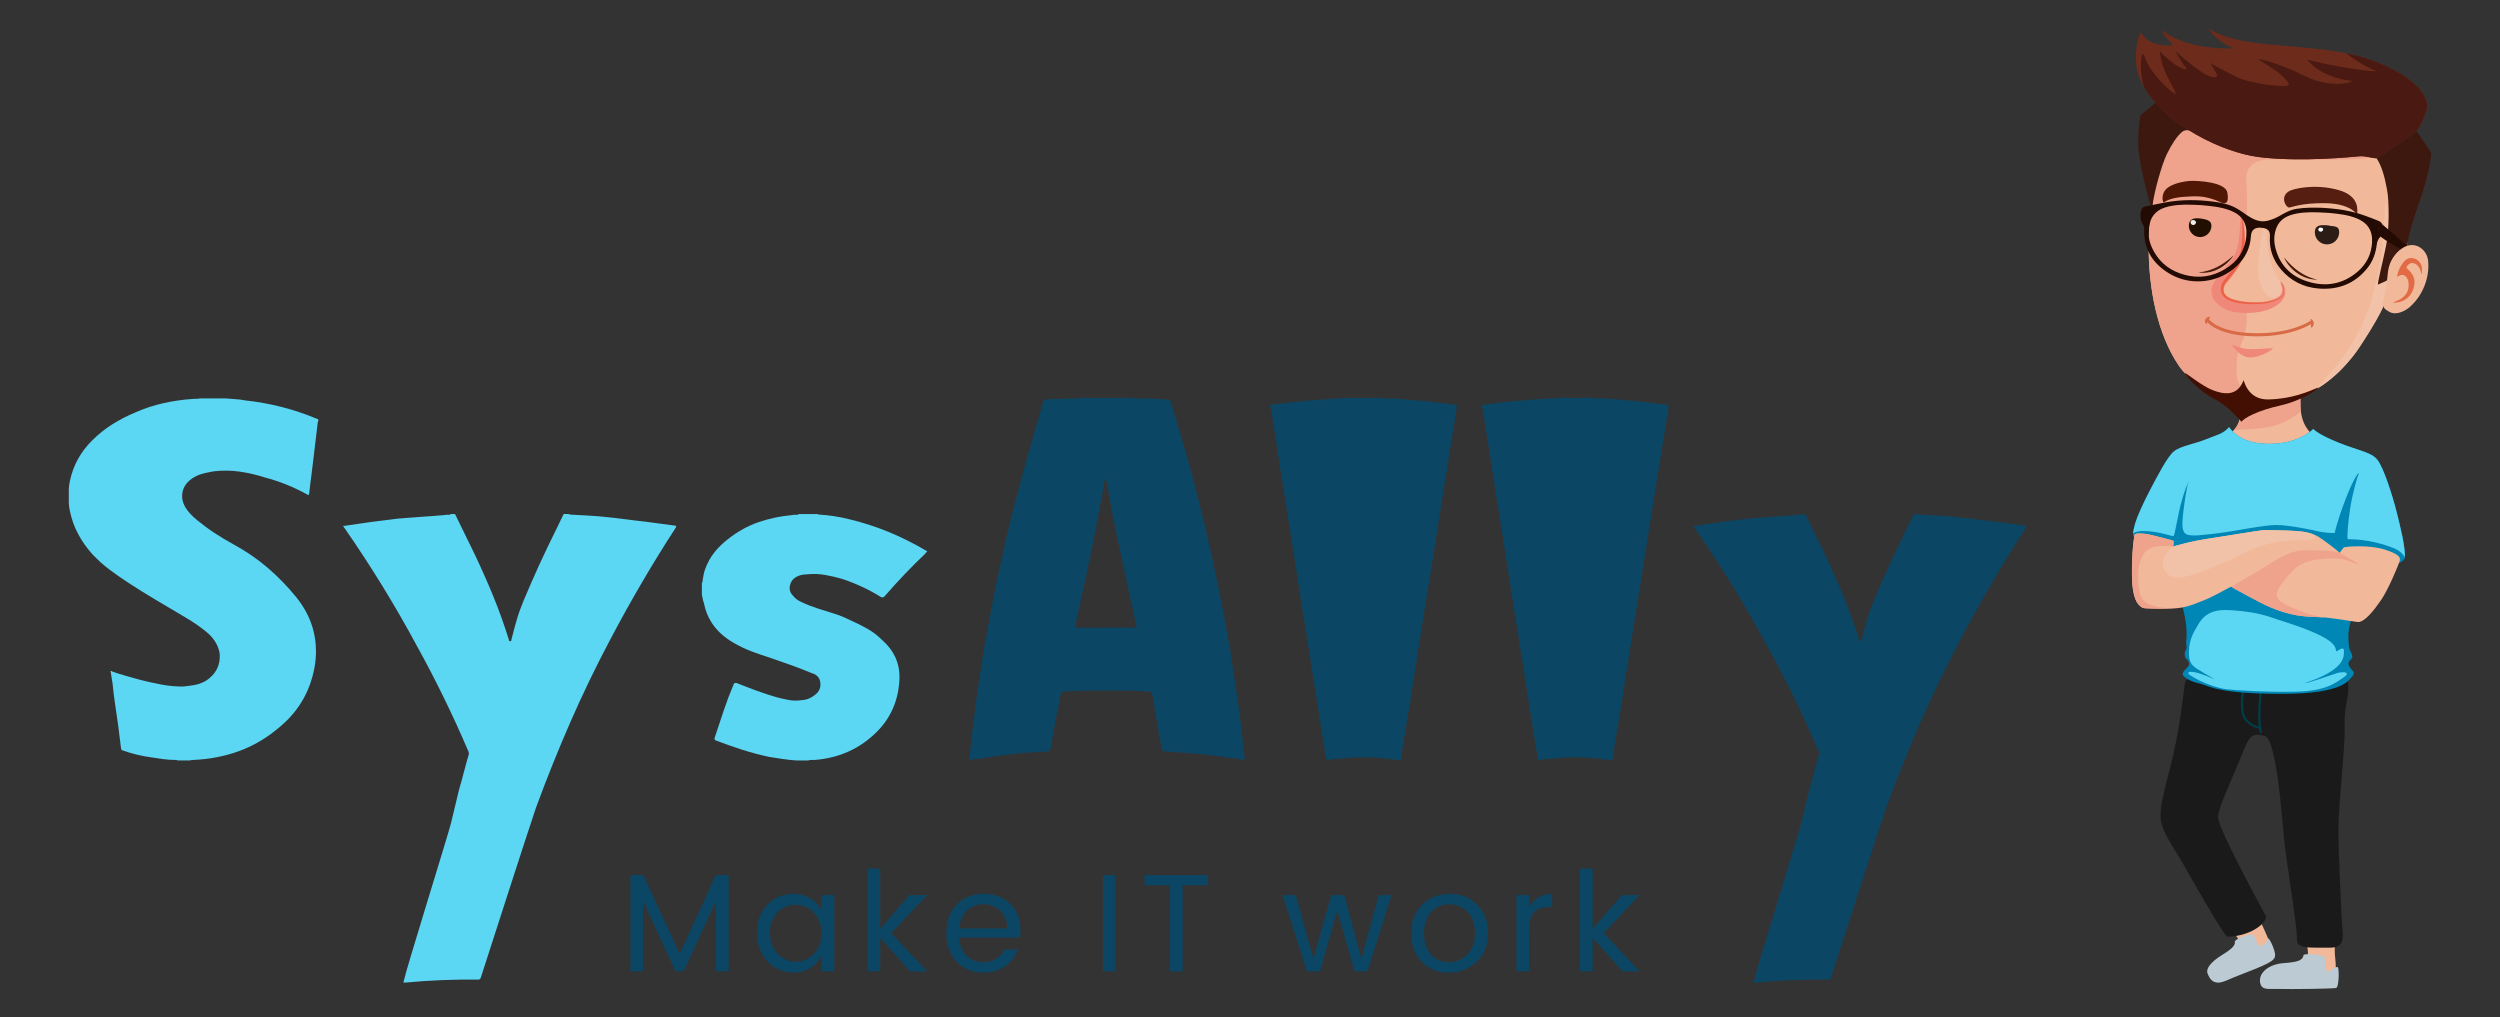 <?xml version="1.0" encoding="utf-8"?>
<!-- Generator: Adobe Illustrator 17.0.0, SVG Export Plug-In . SVG Version: 6.00 Build 0)  -->
<!DOCTYPE svg PUBLIC "-//W3C//DTD SVG 1.1//EN" "http://www.w3.org/Graphics/SVG/1.1/DTD/svg11.dtd">
<svg version="1.1" xmlns="http://www.w3.org/2000/svg" xmlns:xlink="http://www.w3.org/1999/xlink" x="0px" y="0px"
	 width="174.288px" height="70.904px" viewBox="0 0 174.288 70.904" enable-background="new 0 0 174.288 70.904"
	 xml:space="preserve">
<rect x="0" y="0" width="174.288" height="70.904" fill="#333333" stroke="none"/>
<g id="Layer_1">
	<g>
		<path fill="#4D4D4D" d="M162.907,48.76c0.083,0.107,0.085,1.298-0.121,1.346c-0.206,0.049-2.971,0.085-3.674,0.061
			s-1.188,0.133-1.261-0.461c-0.073-0.594,0.558-1.142,1.528-1.215c0.97-0.073,1.239-0.18,1.305-0.532
			c0.029-0.097,1.303-0.061,1.375,0.17c0.073,0.23-0.024,0.891,0.109,0.912C162.301,49.063,162.822,48.65,162.907,48.76z"/>
		<path fill="#F1B99A" d="M162.768,66.346c-0.005,0.546,0.346,1.892-0.437,1.983s-3.456,0.018-3.711,0
			c-0.255-0.018,0.018-0.546,0.546-0.728c0.528-0.182,1.273-0.473,1.437-0.6s0.327-0.364,0.291-0.655
			c-0.036-0.291-0.122-1.328-0.207-1.637s1.207-0.655,1.626-0.673C162.731,64.018,162.786,64.4,162.768,66.346z"/>
		<path fill="#F1B99A" d="M156.853,62.662c0.104,0.221,1.207,2.537,1.296,2.852c0.089,0.315,0.287,0.948-0.96,1.343
			s-2.162,1.048-2.295,0.839c-0.133-0.209,1.268-1.615,1.386-1.753s-1.273-1.785-1.673-2.662
			C154.208,62.404,156.443,61.794,156.853,62.662z"/>
		<path fill="#BCCBD3" d="M153.9,67.864c-0.126-0.317,0.183-0.778,1.042-1.307c0.86-0.529,0.872-0.723,0.859-0.906
			s1.11-0.635,1.288-0.466s0.227,0.719,0.456,0.758s0.557-0.34,0.579-0.504c0.022-0.163,0.52,0.804,0.484,1.178
			c-0.036,0.374-0.351,0.549-2.878,1.52c-0.224,0.083-0.828,0.41-1.153,0.365C154.251,68.457,154.078,68.313,153.9,67.864z"/>
		<path fill="#1A1A1A" d="M150.626,56.922c0-0.788,0.112-1.245,0.709-3.57c0.564-2.201,0.852-4.651,0.924-5.275
			c0.072-0.624,0.12-0.935,0.744-0.623c0.624,0.311,3.763,0.817,6.845,0.745c1.282-0.03,2.936-0.331,3.279-0.641
			c0.407-0.368,0.504-0.502,0.577,0.117c0.104,0.887-0.303,1.489-0.25,3.001c0.053,1.512-0.432,5.316-0.432,7.12
			c0,1.804,0.183,5.081,0.231,6.234c0.048,1.153,0.384,2.059-0.865,2.038c-1.249-0.021-2.305,0.123-2.257-0.597
			c0.048-0.72-0.754-5.486-0.901-7.023c-0.147-1.537-0.526-6.965-1.357-7.148c-0.831-0.183-1.023-0.135-1.599,1.354
			c-0.576,1.489-1.594,3.519-1.642,4.287c-0.048,0.768,3.131,6.52,3.323,6.898c0.192,0.378-0.932,1.428-2.661,1.464
			c-0.252-0.018-2.764-4.494-3.232-5.305C151.459,58.952,150.626,57.859,150.626,56.922z"/>
		<g>
			<g>
				<g>
					<path fill="#003D47" d="M157.606,51.135c0,0,0.009,0,0.013-0.001c0.042-0.007,0.07-0.047,0.063-0.089
						c-0.21-1.213-0.001-2.707,0.001-2.728c0.004-0.042-0.027-0.08-0.069-0.084c-0.043-0.003-0.08,0.027-0.084,0.069
						c-0.009,0.09-0.213,1.537,0.001,2.77C157.537,51.108,157.57,51.135,157.606,51.135z"/>
				</g>
			</g>
		</g>
		<g>
			<g>
				<g>
					<path fill="#003D47" d="M157.487,50.788c0.021,0,0.033-0.002,0.033-0.002c0.045-0.007,0.074-0.046,0.067-0.088
						c-0.006-0.042-0.048-0.071-0.088-0.065c0,0-0.297,0.03-0.789-0.417c-0.468-0.426-0.341-1.58-0.253-1.988
						c0.009-0.042-0.017-0.083-0.059-0.092c-0.041-0.008-0.083,0.017-0.092,0.059c-0.003,0.016-0.33,1.563,0.3,2.135
						C157.067,50.749,157.385,50.788,157.487,50.788z"/>
				</g>
			</g>
		</g>
		<g>
			<path fill="#F1B99A" d="M155.145,30.379c0.158-0.085,0.796-0.317,1-1.173c0.204-0.856,0.291-1.357,0.291-1.506
				c0-0.149,3.919-0.652,3.935,0c0.016,0.652-0.11,1.855,0.974,2.719c0.259,0.212-0.251,1.225-2.128,1.461
				c-1.877,0.236-3.236-0.283-3.589-0.613S154.876,30.524,155.145,30.379z"/>
			<path fill="#EFA38C" d="M155.752,29.961c0.269-0.256,0.449-0.779,0.496-1.203s0.168-0.729,0.177-0.862
				c0.008-0.133,2.406-0.416,3.042-0.322c0.636,0.094,0.904,0.079,0.905,0.259s-0.003,0.385,0.006,0.597
				c0.009,0.212,0.007,0.182,0.012,0.252c0.005,0.071-1.081,0.871-2.133,1.075C157.206,29.962,155.752,29.961,155.752,29.961z"/>
		</g>
		<path fill="#0087B6" d="M161.268,29.904c0.097,0.09,0.381,0.395,1.766,0.956s2.285,0.651,2.714,1.205
			c0.429,0.554,1.039,2.452,1.323,3.58c0.284,1.129,0.63,2.505,0.582,3.267c-0.062,0.118-0.374,0.748-2.729,0.388
			c-0.166,0.028-0.684,1.118-0.804,2.517c-0.12,1.399-0.352,1.633-0.399,2.366c-0.024,0.382,0.029,1.032,0.113,1.165
			c0.159,0.253,0.208,0.471,0.111,0.568c-0.097,0.097-0.263,0.242-0.215,0.416c0.048,0.173,0.229,0.374,0.291,0.436
			c0.062,0.062,0.145,0.215-0.062,0.416c-0.208,0.201-0.538,1.19-4.88,1.189c-4.482,0-5.097-0.563-5.699-0.709
			c-0.603-0.145-0.968-0.321-1.176-0.573c-0.073-0.089-0.026-0.255,0.114-0.384c0.14-0.13,0.291-0.27,0.296-0.426
			c0.005-0.156-0.099-0.286-0.208-0.369c-0.109-0.083-0.145-0.421-0.021-0.597c0.125-0.177,0.002-0.345,0.026-0.57
			c0.147-1.379-0.317-2.483-0.324-2.808c-0.007-0.325-0.764-3.557-0.971-3.8s-2.195-0.609-2.341-0.706
			c-0.145-0.097-0.028-0.568,0.09-0.976s0.547-1.376,1.004-2.242c0.457-0.866,1.21-2.355,1.687-2.742
			c0.478-0.388,1.055-0.36,1.782-0.665c0.727-0.305,1.634-0.526,2.064-1.025c0.048,0.028,0.63,1.163,2.78,1.163
			C160.333,30.943,161.268,29.904,161.268,29.904z"/>
		<path fill="#5BD6F3" d="M148.709,37.229c-0.001-0.198,0.076-0.5,0.155-0.776c0.118-0.409,0.547-1.376,1.004-2.242
			c0.457-0.866,1.21-2.355,1.687-2.742s1.543-0.549,2.27-0.854c0.727-0.305,1.146-0.337,1.576-0.836
			c0.048,0.028,0.63,1.163,2.78,1.163c2.151,0,3.086-1.039,3.086-1.039c0.097,0.09,0.381,0.395,1.766,0.956
			c1.385,0.561,2.285,0.651,2.714,1.205c0.429,0.554,1.039,2.452,1.323,3.58c0.28,1.113,0.619,2.452,0.583,3.231
			c-0.037-0.087-0.189-0.427-0.804-0.671c-0.63-0.249-1.745-0.609-3.165-0.616c-0.083,0,0-1.141,0.159-2.159
			c0.159-1.018,0.512-2.244,0.596-2.41c0.083-0.166-0.27,0.083-0.914,1.773c-0.644,1.69-0.734,2.283-0.755,2.346
			c-0.021,0.062-0.859-0.014-1.205-0.104c-0.346-0.09-2.029-0.436-2.881-0.436c-0.852,0-3.068,0.464-3.941,0.561
			c-0.873,0.097-2.071,0.298-2.375,0.055c-0.305-0.242-0.215-0.822-0.194-1.189c0.021-0.367,0.256-2.043,0.381-2.375
			c0.125-0.332-0.364,0.665-0.665,2.13s-0.301,1.565-0.384,1.591c-0.072,0.023-0.551-0.166-1.257-0.28
			C149.546,36.977,148.802,36.989,148.709,37.229z"/>
		<path fill="#5BD6F3" d="M158.331,43.04c0.495,0.178,1.841,0.556,2.967,1.051c0.877,0.385,1.539,0.768,1.56,1.288
			c0.021,0.135,0.552-0.444,0.552,0.003c0,0.447,0.032,1.324-2.7,2.228c-0.021,0.042,0.172,0.013,2.021-0.62
			c0.499-0.208,1.215-0.163,0.711,0.193c-0.647,0.456-1.307,0.976-3.282,1.034c-1.975,0.058-4.451-0.098-4.981-0.169
			c-0.53-0.07-1.692-0.419-2.543-1.011c-0.187-0.166-0.047-0.267,0.442-0.158c0.488,0.109,1.134,0.404,1.28,0.461
			c0.145,0.057-0.348-0.192-0.93-0.551s-0.854-0.49-0.823-1.425s0.459-1.485,0.625-1.791c0.642-1.182,1.769-1.068,2.517-1.016
			C156.495,42.609,157.483,42.735,158.331,43.04z"/>
		<path fill="#F1B99A" d="M149.906,37.278c0.329,0.078,1.548,0.395,1.6,0.416c0.052,0.021,0.021,0.291,0,0.374
			c-0.021,0.083,0.841-0.28,2.348-0.499s3.522-0.571,3.833-0.603c0.312-0.031,2.431,0.031,2.763,0.083
			c0.332,0.052,0.831,0.135,1.257,0.416c0.426,0.28,1.382,1.008,1.382,1.07c0,0.062,0.187-0.239,0.312-0.374
			c0.125-0.062,1.756-0.187,2.794,0.135s1.174,0.551,1.101,0.81c-0.073,0.26-0.79,1.984-1.288,2.711
			c-0.499,0.727-1.177,1.597-1.643,1.546c-0.466-0.051-1.816-0.31-2.668-0.341c-0.852-0.031-2.109-0.031-3.844-0.893
			c-1.735-0.862-2.233-1.205-2.296-1.226c-0.062-0.021-1.018,0.582-1.839,0.914c-0.821,0.332-1.357,0.578-2.306,0.606
			c-0.949,0.028-1.981,0.001-2.043-0.051s-0.505-0.198-0.661-1.209c-0.156-1.011-0.052-2.673,0-3.116
			c0.052-0.443,0.079-0.734,0.121-0.796C148.871,37.188,149.353,37.147,149.906,37.278z"/>
		<path fill="#EFA38C" d="M149.065,39.979c-0.01,0.195-0.007,1.392,0.298,1.794s0.97,0.602,2.209,0.644
			c-0.561,0.015-0.876,0.022-1.177,0.017c-0.301-0.005-0.618-0.014-0.728-0.021c-0.109-0.008-0.24-0.002-0.331-0.062
			c-0.09-0.059-0.319-0.236-0.414-0.462c-0.094-0.226-0.236-0.646-0.263-1.156c-0.027-0.51-0.037-1.299-0.018-1.689
			s0.064-0.971,0.086-1.164c0.022-0.193,0.045-0.394,0.06-0.472c0.015-0.078,0.042-0.157,0.042-0.157s0.127-0.076,0.402-0.059
			s0.559,0.053,1.063,0.183c0.504,0.13,0.984,0.254,1.098,0.286c0.114,0.033,0.138,0.037,0.14,0.1
			c0.002,0.063-0.005,0.25-0.026,0.307c-0.021,0.057-0.525-0.031-0.904,0.005S149.164,38.099,149.065,39.979z"/>
		<path fill="#F1C2A8" d="M151.797,40.259c-0.208-0.004-0.717,0.031-0.976-0.727s0.555-1.402,0.82-1.474s1.425-0.371,2.213-0.489
			c0.788-0.119,2.374-0.373,2.772-0.438c0.398-0.065,1.058-0.174,1.343-0.173c0.285,0.001,1.506,0.02,1.976,0.053
			c0.471,0.033,0.966,0.101,1.21,0.194c0.244,0.093,0.451,0.426-0.456,0.453c-0.907,0.028-2.223-0.076-4.051,0.81
			C154.82,39.356,152.77,40.277,151.797,40.259z"/>
		<path fill="#EFA38C" d="M163.089,38.535c0.193,0.093,1.184,0.654,1.33,0.81c-0.042,0.052-0.81-0.374-1.423-0.405
			c-0.613-0.031-2.213-0.01-2.929,0.644s-1.278,1.423-1.34,1.766c-0.062,0.343,0.218,0.603,0.706,0.852
			c0.488,0.249,1.742,0.738,2.631,0.845c-0.366-0.024-0.986-0.038-1.246-0.068s-0.657-0.001-1.79-0.363
			c-1.133-0.362-1.975-0.89-2.197-1.007c-0.222-0.117-1.211-0.632-1.274-0.705c0.093-0.083,1.641-0.945,2.358-1.392
			c0.717-0.447,1.673-1.132,2.649-1.143S162.728,38.361,163.089,38.535z"/>
		<g>
			<path fill="#F1B99A" d="M157.031,28.05c-1.284-0.058-3.766-0.515-5.177-2.626c-1.411-2.11-2.084-5.223-2.059-8.393
				c0.026-3.17,0.898-6.467,1.796-7.731s6.389-1.418,9.288-1.084c2.899,0.334,7.005,1.129,7.03,4.593
				c0.026,3.464,0,3.767-0.103,4.385s-1.488,3.723-1.719,4.313c-0.231,0.59-1.939,3.537-3.26,4.626
				C161.763,27.011,160.443,28.204,157.031,28.05z"/>
			<g>
				<path fill="none" d="M161.059,8.23c-0.027-0.003-0.058-0.007-0.093-0.011C160.997,8.223,161.029,8.225,161.059,8.23z"/>
				<path fill="#EFA38C" d="M158.262,11.116c-1.514,0.026-1.691,0.911-1.665,1.348c0.026,0.436,0.103,1.822,0,2.694
					s-0.066,2.066-0.799,3.22c-0.809,1.275-1.344,1.47-1.129,2.364c0.24,0.998,1.979,0.837,1.979,1.102s-0.003,1.384-0.388,2.103
					c-0.385,0.719-0.318,1.41-0.334,2.059c-0.025,1.026,0.93,1.577,1.494,2.064c-1.284-0.058-4.157-0.534-5.568-2.645
					c-1.411-2.11-2.084-5.222-2.059-8.393c0.026-3.17,0.898-6.467,1.796-7.731c0.264-0.371,0.925-0.646,1.8-0.842
					c1.794-0.242,3.848-0.387,5.895-0.364c0.022,0.001,0.044,0.002,0.065,0.003l0.009,0c0.552,0.026,1.067,0.066,1.52,0.118
					c0.132,0.015,0.22,0.025,0.268,0.029c3.674,0.564,5.063,2.542,4.196,2.742C164.343,11.218,159.776,11.09,158.262,11.116z"/>
			</g>
			<path fill="#F1C2A8" d="M165.477,20.333c0.256-1.034,0.628-2.161,0.747-5.018s0.325,0.684,0.291,1.557
				c-0.034,0.872,0.202,3.394-0.428,4.636c-0.338,0.667-1.396,2.496-1.959,3.219c-0.562,0.723-1.638,1.851-2.508,2.309
				c-0.086-0.14,1.505-1.59,2.454-3.236C165.023,22.153,165.334,20.913,165.477,20.333z"/>
			<path fill="#561E11" d="M159.553,13.344c0.28-0.187,1.785-0.551,3.423-0.112s1.338,1.548,1.359,1.694
				c-0.049,0.035-0.418-0.725-2.196-0.76c-1.778-0.035-2.419,0.328-2.586,0.3C159.385,14.438,158.925,13.762,159.553,13.344z"/>
			<g>
				<path fill="#2B1C16" d="M161.378,16.188c0,0.47,0.381,0.85,0.85,0.85c0.47,0,0.85-0.381,0.85-0.85s-0.356-0.396-0.85-0.467
					C161.742,15.651,161.378,15.718,161.378,16.188z"/>
				<path fill="#2B1C16" d="M161.664,16.203c0,0.312,0.253,0.565,0.565,0.565c0.312,0,0.565-0.253,0.565-0.565
					c0-0.312-0.187-0.429-0.515-0.476C161.955,15.681,161.664,15.891,161.664,16.203z"/>
				<path fill="#FFFFFF" d="M161.621,15.996c0,0.085,0.075,0.153,0.168,0.153s0.168-0.069,0.168-0.153s-0.055-0.116-0.153-0.129
					C161.707,15.854,161.621,15.911,161.621,15.996z"/>
			</g>
			<path fill="#211002" d="M152.606,15.605c-0.075,0.429,0.212,0.837,0.641,0.911c0.429,0.075,0.837-0.212,0.911-0.641
				c0.075-0.429-0.182-0.546-0.61-0.62C153.119,15.18,152.681,15.176,152.606,15.605z"/>
			<path fill="#211002" d="M152.868,15.652c-0.049,0.284,0.14,0.554,0.424,0.604c0.284,0.05,0.554-0.14,0.604-0.424
				c0.05-0.284-0.142-0.468-0.425-0.518C153.186,15.264,152.917,15.368,152.868,15.652z"/>
			<path fill="#ECEBEC" d="M152.716,15.465c-0.018,0.103,0.051,0.202,0.154,0.22s0.202-0.051,0.22-0.154
				c0.018-0.103-0.052-0.17-0.155-0.188S152.734,15.362,152.716,15.465z"/>
			<path fill="#4F1704" d="M152.728,12.612c0.439-0.019,2.412,0.06,2.551,0.811s-0.146,0.793-0.362,0.723
				c-0.216-0.07-0.927-0.495-1.994-0.46c-1.067,0.035-1.638,0.125-2.084,0.432c-0.105-0.112-0.16-0.648,0.223-0.983
				C151.445,12.8,152.24,12.633,152.728,12.612z"/>
			<path fill="#EF8879" d="M156.258,15.019c0.062-0.045,0.474,1.732,0.102,2.841c-0.372,1.109-0.929,1.593-1.153,1.881
				c-0.223,0.288-0.303,0.734,0.109,0.976c0.412,0.242,1.731,0.483,2.661,0.288c0.929-0.195,1.338-0.455,1.022-1.264
				c-0.095-0.214,0.156-0.06,0.246,0.198s0.296,0.894-0.715,1.466c-1.011,0.572-2.775,0.475-3.326,0.183
				c-0.551-0.293-1.069-0.679-1.034-1.376s1.029-1.517,1.461-2.145c0.432-0.627,0.512-1.771,0.533-2.285
				C156.186,15.268,156.197,15.064,156.258,15.019z"/>
			<path fill="#F1C2A8" d="M157.43,18.467c0.016-0.298,0.148-2.091,0.464-2.89c0.065-0.065,0.139,0.493,0.13,1.041
				c-0.009,0.548,0.223,1.72,0.483,2.24c0.26,0.521,0.651,1.022,0.53,1.487c-0.121,0.465-0.744,0.641-1.162,0
				C157.457,19.704,157.395,19.126,157.43,18.467z"/>
			<path fill="#EC6145" d="M156.274,15.059c0,0,0.021,0.175,0.035,0.481c0.011,0.153,0.013,0.338,0.02,0.551
				c-0.003,0.212,0.001,0.452-0.024,0.71c-0.011,0.26-0.06,0.536-0.115,0.825c-0.045,0.139-0.087,0.283-0.128,0.431
				c-0.055,0.141-0.13,0.277-0.196,0.42c-0.174,0.249-0.397,0.528-0.605,0.799c-0.105,0.142-0.224,0.261-0.318,0.423
				c-0.091,0.172-0.134,0.368-0.114,0.564c0.023,0.2,0.14,0.376,0.285,0.497c0.142,0.114,0.323,0.207,0.484,0.252
				c0.329,0.115,0.688,0.154,1.014,0.179c0.331,0.018,0.652,0.023,0.955-0.002c0.301-0.019,0.595-0.063,0.844-0.151
				c0.252-0.081,0.483-0.176,0.652-0.321c0.179-0.152,0.193-0.375,0.161-0.524c-0.069-0.309-0.209-0.439-0.209-0.439l-0.012,0.018
				c0,0,0.029,0.027,0.069,0.099c0.04,0.07,0.092,0.181,0.117,0.329c0.025,0.142,0.006,0.348-0.16,0.477
				c-0.161,0.131-0.389,0.218-0.638,0.289c-0.252,0.08-0.527,0.111-0.828,0.122c-0.299,0.014-0.615,0.004-0.94-0.021
				c-0.327-0.035-0.651-0.074-0.973-0.195c-0.312-0.102-0.613-0.314-0.646-0.628c-0.011-0.153,0.028-0.311,0.104-0.447
				c0.085-0.137,0.216-0.267,0.32-0.399c0.222-0.268,0.425-0.523,0.626-0.811c0.073-0.155,0.154-0.304,0.214-0.457
				c0.046-0.157,0.09-0.31,0.128-0.461c0.045-0.306,0.084-0.594,0.083-0.861c0.016-0.267-0.014-0.51-0.024-0.725
				c-0.022-0.214-0.04-0.401-0.07-0.553c-0.048-0.305-0.088-0.475-0.088-0.475L156.274,15.059z"/>
			<g>
				<path fill="#D86A46" d="M157.371,23.449c2.471,0,3.816-0.869,3.855-0.945l-0.194-0.098l0.097,0.049l-0.077-0.077
					c-0.011,0.009-1.319,0.903-3.872,0.851c-2.587-0.047-3.196-0.991-3.201-1l-0.203,0.077c0.078,0.215,0.93,1.096,3.4,1.141
					C157.242,23.448,157.307,23.449,157.371,23.449z"/>
			</g>
			<path fill="#D86A46" d="M153.843,22.602c0,0,0.007-0.057,0.028-0.104c0.004-0.026,0.025-0.051,0.033-0.075
				c0.018-0.022,0.02-0.048,0.041-0.069c0.011-0.025,0.027-0.05,0.046-0.076c0.016-0.026,0.026-0.061,0.046-0.082
				c0.031-0.051,0.049-0.103,0.049-0.103s-0.049-0.01-0.119,0.002c-0.067,0.012-0.16,0.057-0.211,0.15
				c-0.056,0.089-0.049,0.21-0.006,0.274c0.014,0.034,0.048,0.057,0.061,0.068C153.831,22.597,153.843,22.602,153.843,22.602z"/>
			<path fill="#D86A46" d="M161.072,22.239c0,0,0.004,0.013,0.01,0.035c0.004,0.024-0.005,0.042-0.001,0.074
				c0.006,0.027-0.002,0.063,0.002,0.095c-0.001,0.033,0.004,0.066,0.004,0.099c0.001,0.033,0.008,0.066,0.008,0.099
				c-0.001,0.032,0.018,0.068,0.013,0.097c0.004,0.06,0.021,0.115,0.021,0.115s0.046-0.021,0.096-0.077
				c0.046-0.055,0.087-0.15,0.08-0.249c-0.007-0.099-0.057-0.189-0.115-0.237c-0.021-0.025-0.067-0.045-0.083-0.051
				C161.086,22.237,161.072,22.239,161.072,22.239z"/>
			<path fill="#EF8879" d="M155.607,24.026c0-0.042,0.595,0.297,1.19,0.316c0.595,0.019,1.617-0.093,1.664-0.056
				c0.046,0.037-0.957,0.734-1.738,0.623C156.095,24.819,155.607,24.1,155.607,24.026z"/>
			<path fill="#430F03" d="M156.414,26.508c0.014-0.036,0.259,1.367,1.71,1.339c1.693-0.032,2.847-0.568,3.427-0.806
				c0.374-0.154-0.866,0.84-2.543,1.219c-1.677,0.379-2.537,0.877-2.747,1.141c-0.104-0.091-0.843-1.041-1.846-1.564
				c-1.003-0.524-1.924-1.463-2.1-1.83c-0.06-0.126,1.198,0.912,1.932,1.189S155.955,27.698,156.414,26.508z"/>
			<g>
				<path fill="#3D180F" d="M168.494,9.189c0.119,0.171,0.984,1.405,0.996,1.5c0.013,0.095-0.141,1.275-0.552,2.571
					c-0.411,1.296-0.924,2.527-1.116,3.862c-0.038,0.103-0.667,0.231-1.001,0.924s-0.366,1.411-0.366,1.463
					c0,0.051-0.577,0.282-0.667,0.327c-0.09,0.045,0.344-1.631,0.558-2.701c0.214-1.069,0.239-2.951,0.068-3.909
					c-0.171-0.958-0.402-1.711-0.736-2.198C165.646,10.943,168.318,8.938,168.494,9.189z"/>
				<path fill="#3D180F" d="M150.34,7.108c-0.132,0.107-1.09,0.881-1.121,0.953s-0.177,1.033-0.148,2.143s0.933,4.84,0.985,4.213
					c0.074-0.888,0.653-2.956,1.004-3.669c0.351-0.713,0.702-1.252,1.074-1.56c0.218-0.169,0.467-0.109,0.619-0.069
					c0.152,0.041,0.022-0.857,0-0.966c-0.022-0.109-1.144-1.013-1.337-1.013C151.223,7.139,150.34,7.108,150.34,7.108z"/>
				<path fill="#6D2C1B" d="M165.68,11.028c-0.233,0.029-0.744-0.173-1.18-0.135s-4.114,0.427-7.039,0.054s-7.578-2.836-8.45-5.966
					c-0.188-0.65-0.137-2.196,0.254-2.728c0.064,0.16,0.481,1.001,2.2,0.911c0.16-0.026-0.564-0.449-0.718-1.052
					c0.09,0,1.244,1.321,4.952,1.27c0.141-0.013-1.187-0.398-1.732-1.43c0.051,0.013,0.763,0.86,4.497,1.174
					s6.203,0.475,8.692,1.899c2.489,1.424,2.014,2.643,2.014,2.643s-0.44,1.246-0.746,1.502
					C168.118,9.424,165.783,11.015,165.68,11.028z"/>
				<path fill="#491912" d="M149.513,6.135c1.521,2.566,5.393,4.487,7.948,4.812c2.925,0.373,6.603-0.016,7.039-0.054
					s0.947,0.164,1.18,0.135c0.103-0.013,2.438-1.604,2.744-1.859c0.306-0.256,0.746-1.502,0.746-1.502s0.475-1.219-2.014-2.643
					c-1.159-0.663-2.314-1.052-3.594-1.311c0,0,1.118,0.9,2.119,1.234c-0.154,0.128-3.515-0.411-4.823-0.795
					c0.154,0.231,1.052,1.257,3.105,1.488c0,0.154-1.591,0.488-3.207-0.308c-1.616-0.795-2.848-1.155-3.233-1.206
					s1.745,0.924,2.053,1.77c0,0.257-2.694-0.026-3.72-0.564c-1.026-0.539-1.514-0.744-1.693-0.924
					c-0.18-0.18,0.419,0.795,0.419,0.855c0,0.06-0.214,0.334-1.061-0.222c-0.847-0.556-1.762-1.377-1.847-1.488
					c-0.086-0.111,0.47,0.932,0.684,1.103c0.214,0.171-0.043,0.222-0.411,0.034s-1.257-0.915-1.334-1.103
					c-0.077-0.188-0.009,0.821,0.513,1.813s0.659,1.207,0.479,1.129c-0.18-0.077-1.728-1.369-2.104-2.609
					c-0.06-0.222-0.225-0.274-0.245,0.462c-0.02,0.736,0.085,1.341,0.194,1.582L149.513,6.135z"/>
			</g>
			<path fill="#230A03" d="M166.276,16.721c-0.147-0.099-0.516-0.364-0.516-0.364s0.089-0.883,0.132-0.868s1.826,1.566,1.917,1.642
				s-0.061,0.364-0.182,0.357C167.505,17.479,166.497,16.87,166.276,16.721z"/>
			<path fill="#F1B99A" d="M166.409,19.596c0.091-0.508-0.051-1.296,0.86-2.13c0.911-0.834,1.916-0.167,2.01,0.714
				c0.094,0.881-0.18,2.258-1.3,3.241c-0.462,0.385-1.035,0.53-1.377,0.334c-0.342-0.197-0.539-0.291-0.445-0.778
				S166.319,20.096,166.409,19.596z"/>
			<path fill="#E26B45" d="M167.131,19.318c-0.036-0.196,0.182-0.847,0.583-1.197c0.401-0.351,1.342-0.009,1.102,1.018
				c-0.043-0.128-0.086-0.701-0.607-0.804c-0.214-0.026-0.445,0.209-0.436,0.318c0.009,0.109,0.582,0.4,0.556,1.059
				c-0.026,0.659-0.522,1.437-1.514,1.386c0.06-0.077,1.13-0.257,1.104-1.24c0.008-0.436-0.223-0.701-0.445-0.693
				C167.251,19.172,167.131,19.318,167.131,19.318z"/>
			<g>
				<path fill="#230A03" d="M164.867,15.034c0.323,0.117,0.647,0.233,0.962,0.368c0.096,0.041,0.229,0.142,0.235,0.224
					c0.027,0.347,0.042,0.696-0.209,0.998c-0.092,0.11-0.139,0.277-0.158,0.424c-0.075,0.597-0.265,1.149-0.638,1.621
					c-0.882,1.113-2.054,1.563-3.45,1.443c-1.04-0.09-1.912-0.536-2.591-1.332c-0.56-0.658-0.825-1.422-0.771-2.29
					c0.022-0.363-0.115-0.538-0.471-0.597c-0.055-0.009-0.11-0.014-0.166-0.018c-0.375-0.031-0.662,0.128-0.688,0.592
					c-0.045,0.811-0.385,1.501-0.965,2.062c-1.231,1.19-3.177,1.435-4.658,0.579c-1.231-0.712-1.884-1.763-1.815-3.216
					c0.002-0.039-0.016-0.084-0.037-0.12c-0.182-0.314-0.278-0.636-0.202-1.009c0.041-0.203,0.123-0.326,0.32-0.367
					c0.472-0.099,0.943-0.201,1.416-0.288c1.103-0.203,2.21-0.194,3.318-0.05c0.536,0.07,1.068,0.17,1.549,0.426
					c0.292,0.155,0.558,0.36,0.836,0.543c0.438,0.289,0.9,0.505,1.439,0.354c0.254-0.071,0.508-0.166,0.737-0.295
					c0.396-0.224,0.778-0.455,1.244-0.528c0.648-0.102,1.294-0.089,1.789-0.07C163.012,14.549,163.957,14.704,164.867,15.034z
					 M151.326,14.364c-0.518,0.102-0.993,0.29-1.282,0.774c-0.174,0.291-0.218,0.616-0.246,0.948
					c-0.046,0.541,0.124,1.025,0.38,1.479c0.471,0.838,1.205,1.346,2.122,1.594c0.992,0.268,1.94,0.13,2.815-0.395
					c0.887-0.532,1.413-1.317,1.492-2.363c0.063-0.836-0.306-1.405-1.085-1.713c-0.654-0.258-1.346-0.323-2.037-0.384
					c-0.066-0.006-0.133-0.008-0.2-0.012C152.63,14.261,151.974,14.236,151.326,14.364z M160.091,14.893
					c-0.611,0.12-1.146,0.363-1.392,0.997c-0.179,0.461-0.187,0.937-0.065,1.408c0.34,1.318,1.228,2.088,2.517,2.405
					c1.2,0.295,2.293,0.031,3.23-0.78c0.611-0.528,0.943-1.211,0.988-2.022c0.046-0.825-0.314-1.375-1.082-1.683
					c-0.601-0.241-1.236-0.307-1.871-0.37c-0.11-0.011-0.222-0.014-0.333-0.021C161.418,14.791,160.75,14.763,160.091,14.893z
					 M165.935,15.711c-0.016-0.002-0.032-0.003-0.048-0.005c-0.075,0.141-0.055,0.293-0.044,0.444
					c0.022,0.002,0.043,0.004,0.065,0.006C165.917,16.008,165.926,15.86,165.935,15.711z"/>
				<path fill="#44190A" d="M155.735,17.787c-0.703,0.643-1.488,1.118-2.465,1.205C154.122,19.139,155.153,18.669,155.735,17.787z"
					/>
				<path fill="#44190A" d="M161.551,19.497c-0.968-0.214-1.691-0.789-2.319-1.55C159.551,18.707,160.47,19.509,161.551,19.497z"/>
			</g>
		</g>
		<path fill="#5BD6F3" d="M13.245,53.016h-0.877c-0.023-0.023-0.047-0.035-0.07-0.035c-0.304,0-0.596-0.018-0.876-0.053
			c-0.281-0.035-0.561-0.076-0.842-0.123c-0.35-0.047-0.696-0.111-1.034-0.193c-0.339-0.081-0.672-0.181-0.999-0.298
			c-0.047,0-0.082-0.035-0.105-0.105l-0.21-1.683c-0.07-0.467-0.14-0.947-0.21-1.437c-0.07-0.491-0.129-0.97-0.175-1.437
			c-0.023-0.14-0.047-0.286-0.07-0.438c-0.024-0.152-0.047-0.298-0.07-0.438c0.07,0,0.105,0.012,0.105,0.035
			c0.327,0.117,0.66,0.223,0.999,0.316c0.338,0.094,0.671,0.187,0.999,0.28c0.467,0.117,0.947,0.223,1.437,0.316
			c0.491,0.094,0.993,0.14,1.507,0.14c0.257-0.023,0.52-0.058,0.789-0.105c0.268-0.046,0.531-0.14,0.789-0.28
			c0.724-0.467,1.052-1.11,0.982-1.928c-0.047-0.257-0.129-0.491-0.245-0.701c-0.117-0.21-0.269-0.408-0.456-0.596
			c-0.281-0.257-0.585-0.496-0.912-0.719c-0.328-0.222-0.655-0.426-0.982-0.613c-0.631-0.374-1.262-0.748-1.893-1.122
			c-0.631-0.374-1.251-0.759-1.858-1.157c-0.468-0.303-0.911-0.614-1.332-0.929c-0.421-0.316-0.818-0.672-1.192-1.069
			c-0.398-0.444-0.731-0.917-0.999-1.42c-0.269-0.502-0.462-1.046-0.579-1.63c-0.023-0.116-0.041-0.216-0.052-0.298
			c-0.012-0.081-0.018-0.169-0.018-0.263v-0.912c0-0.14,0.023-0.327,0.07-0.561c0.117-0.561,0.304-1.075,0.561-1.542
			c0.257-0.467,0.584-0.899,0.982-1.297c0.444-0.444,0.917-0.824,1.42-1.14c0.502-0.315,1.034-0.59,1.595-0.824
			c0.631-0.281,1.285-0.496,1.963-0.649c0.678-0.152,1.367-0.251,2.068-0.298c0.233,0,0.409-0.011,0.526-0.035h1.648h0.105
			c0.233,0.024,0.461,0.041,0.684,0.053c0.222,0.012,0.45,0.041,0.684,0.088c1.729,0.187,3.377,0.608,4.943,1.262
			c0.023,0,0.041,0.006,0.053,0.018c0.012,0.012,0.041,0.017,0.088,0.017v0.175c-0.024,0.024-0.035,0.047-0.035,0.07
			c-0.047,0.398-0.094,0.789-0.14,1.175c-0.047,0.386-0.094,0.777-0.14,1.174c-0.047,0.444-0.1,0.877-0.158,1.297
			c-0.059,0.421-0.111,0.853-0.158,1.297c0,0.117-0.047,0.14-0.14,0.07c-0.468-0.257-0.947-0.485-1.437-0.684
			c-0.491-0.198-1.005-0.368-1.542-0.508c-0.584-0.187-1.169-0.321-1.753-0.403c-0.584-0.082-1.18-0.088-1.788-0.017
			c-0.28,0.047-0.549,0.105-0.806,0.175c-0.257,0.07-0.503,0.187-0.736,0.35c-0.35,0.258-0.561,0.567-0.631,0.929
			c-0.07,0.363,0,0.719,0.21,1.069c0.187,0.304,0.456,0.596,0.806,0.877c0.397,0.328,0.8,0.626,1.21,0.894
			c0.409,0.269,0.847,0.532,1.315,0.789c0.864,0.468,1.659,1.011,2.384,1.63c0.724,0.62,1.39,1.303,1.998,2.051
			c1.098,1.356,1.542,2.887,1.332,4.592c-0.257,1.8-1.064,3.272-2.419,4.417c-0.888,0.771-1.84,1.344-2.857,1.718
			c-1.017,0.374-2.098,0.585-3.243,0.631C13.362,52.981,13.292,52.993,13.245,53.016z"/>
		<path fill="#5BD6F3" d="M48.931,41.448v-0.806c0.023,0,0.035-0.023,0.035-0.07c0.023-0.14,0.047-0.281,0.07-0.421
			c0.023-0.14,0.058-0.281,0.105-0.421c0.163-0.467,0.386-0.876,0.666-1.227c0.281-0.351,0.608-0.666,0.982-0.947
			c0.654-0.514,1.355-0.899,2.103-1.157c0.748-0.257,1.531-0.421,2.349-0.491c0.07-0.023,0.146-0.029,0.228-0.018
			c0.081,0.012,0.158-0.005,0.228-0.052h1.297c0.023,0.023,0.058,0.035,0.105,0.035c0.724,0.047,1.414,0.152,2.068,0.316
			c0.982,0.234,1.922,0.538,2.822,0.911c0.899,0.374,1.782,0.818,2.647,1.332v0.035c-0.047,0.024-0.076,0.047-0.088,0.07
			c-0.012,0.024-0.03,0.047-0.053,0.07c-0.491,0.468-0.97,0.947-1.437,1.437c-0.468,0.491-0.935,1.005-1.402,1.542
			c-0.07,0.07-0.153,0.082-0.246,0.035c-0.818-0.514-1.718-0.934-2.699-1.262c-0.398-0.117-0.801-0.21-1.21-0.281
			c-0.409-0.07-0.836-0.082-1.28-0.035c-0.28,0-0.538,0.07-0.771,0.21c-0.21,0.14-0.339,0.339-0.386,0.596
			c-0.047,0.258,0.023,0.479,0.21,0.666c0.14,0.187,0.316,0.327,0.526,0.421c0.187,0.094,0.386,0.181,0.596,0.263
			c0.21,0.082,0.421,0.158,0.631,0.228c0.374,0.117,0.748,0.234,1.122,0.351c0.373,0.117,0.748,0.269,1.122,0.456
			c0.421,0.187,0.818,0.386,1.192,0.596c0.374,0.21,0.724,0.479,1.052,0.806c0.818,0.725,1.215,1.601,1.192,2.629
			c-0.047,1.496-0.573,2.746-1.577,3.751c-1.169,1.169-2.606,1.823-4.312,1.963c-0.07,0-0.146,0-0.228,0
			c-0.082,0-0.17,0.012-0.263,0.035h-0.736h-0.105c-0.328-0.023-0.643-0.058-0.947-0.105c-0.304-0.046-0.608-0.093-0.911-0.14
			c-0.655-0.14-1.292-0.31-1.91-0.508c-0.62-0.198-1.233-0.415-1.84-0.649c-0.047-0.023-0.07-0.07-0.07-0.14
			c0.211-0.631,0.421-1.262,0.631-1.893c0.21-0.631,0.444-1.25,0.701-1.858c0.023-0.093,0.093-0.128,0.21-0.105
			c0.467,0.188,0.941,0.368,1.42,0.544c0.479,0.175,0.964,0.333,1.455,0.473c0.28,0.07,0.555,0.129,0.824,0.175
			c0.268,0.047,0.555,0.047,0.859,0c0.397-0.023,0.759-0.198,1.087-0.526c0.163-0.187,0.228-0.421,0.193-0.701
			c-0.035-0.28-0.181-0.479-0.438-0.596c-0.047-0.023-0.094-0.04-0.14-0.053c-0.047-0.011-0.094-0.029-0.14-0.052
			c-0.444-0.187-0.9-0.362-1.367-0.526c-0.468-0.163-0.935-0.327-1.402-0.491c-0.444-0.14-0.882-0.292-1.315-0.456
			c-0.433-0.163-0.847-0.362-1.245-0.596c-1.145-0.654-1.835-1.577-2.068-2.769c-0.047-0.117-0.076-0.222-0.088-0.315
			C48.972,41.635,48.954,41.541,48.931,41.448z"/>
		<path fill="#0B4664" d="M86.765,52.771v0.105c0.023,0.117-0.012,0.152-0.105,0.105c0,0.023-0.024,0.012-0.07-0.035
			c-0.258-0.046-0.509-0.081-0.754-0.105c-0.245-0.023-0.497-0.058-0.754-0.105c-0.655-0.093-1.303-0.163-1.945-0.21
			c-0.643-0.046-1.292-0.093-1.946-0.14c-0.117-0.023-0.187-0.093-0.21-0.21c-0.117-0.631-0.228-1.268-0.333-1.911
			c-0.105-0.642-0.216-1.28-0.333-1.91c-0.024-0.093-0.094-0.14-0.21-0.14c-0.304-0.023-0.608-0.04-0.912-0.052
			c-0.304-0.012-0.608-0.018-0.912-0.018c-0.701,0-1.402,0-2.103,0c-0.701,0-1.391,0.024-2.068,0.07c-0.094,0-0.14,0.035-0.14,0.105
			c-0.047,0.164-0.076,0.322-0.088,0.473c-0.012,0.152-0.041,0.298-0.088,0.438c-0.117,0.514-0.217,1.017-0.298,1.507
			c-0.082,0.491-0.17,0.982-0.263,1.472c0,0.094-0.059,0.152-0.175,0.175l-1.683,0.105c-0.491,0.047-0.982,0.1-1.472,0.158
			c-0.491,0.059-0.982,0.135-1.472,0.228c-0.14,0.024-0.275,0.035-0.403,0.035c-0.129,0-0.252,0.024-0.368,0.07
			c-0.094,0.023-0.128,0.012-0.105-0.035c0.023-0.046,0.023-0.093,0-0.14c0.023,0,0.035-0.023,0.035-0.07l0.316-2.734
			c0.093-0.771,0.198-1.542,0.315-2.314c0.117-0.771,0.233-1.542,0.351-2.314c0.187-1.028,0.374-2.045,0.561-3.05
			c0.187-1.005,0.397-2.021,0.631-3.05c0.303-1.425,0.637-2.833,0.999-4.224c0.362-1.39,0.742-2.787,1.139-4.189
			c0.14-0.491,0.28-0.975,0.421-1.455c0.14-0.479,0.281-0.964,0.421-1.455c0.023-0.023,0.041-0.047,0.053-0.07
			c0.011-0.023,0.041-0.035,0.088-0.035c0.303-0.023,0.607-0.035,0.912-0.035c0.303,0,0.619-0.011,0.946-0.035
			c0.117,0,0.222,0,0.316,0c0.093,0,0.198-0.012,0.316-0.035h3.611c0.023,0.023,0.058,0.035,0.105,0.035
			c0.397,0,0.777,0.006,1.14,0.017c0.362,0.012,0.742,0.03,1.139,0.053c0.14,0,0.222,0.059,0.245,0.175
			c0.748,2.384,1.414,4.744,1.998,7.081c0.233,0.935,0.456,1.858,0.666,2.769c0.21,0.912,0.409,1.835,0.596,2.769
			c0.163,0.771,0.315,1.542,0.456,2.314s0.281,1.542,0.421,2.314l0.526,3.47c0.07,0.538,0.14,1.075,0.21,1.613
			c0.07,0.538,0.128,1.075,0.175,1.613c0.023,0.14,0.04,0.275,0.053,0.403C86.724,52.496,86.742,52.631,86.765,52.771z
			 M77.09,43.762c0.701-0.023,1.379-0.023,2.033,0c0.093,0,0.128-0.035,0.105-0.105c-0.14-0.677-0.286-1.35-0.438-2.015
			c-0.152-0.666-0.298-1.338-0.438-2.016c-0.21-0.935-0.409-1.864-0.596-2.787c-0.187-0.923-0.363-1.852-0.526-2.787l-0.105-0.631
			c0-0.046-0.012-0.07-0.035-0.07c-0.047,0-0.07,0.024-0.07,0.07v0.035c-0.117,0.678-0.24,1.344-0.368,1.998
			c-0.129,0.655-0.252,1.309-0.368,1.963c-0.21,1.052-0.427,2.092-0.649,3.12c-0.222,1.029-0.45,2.068-0.683,3.12
			c0,0.07,0.035,0.105,0.105,0.105H77.09z"/>
		<path fill="#0B4664" d="M133.808,35.839c0,0.023,0.023,0.035,0.07,0.035c0.421,0.024,0.847,0.047,1.28,0.07
			c0.432,0.024,0.859,0.059,1.28,0.105c0.467,0.047,0.917,0.1,1.35,0.158c0.432,0.059,0.87,0.111,1.315,0.158
			c0.35,0.047,0.701,0.094,1.052,0.14c0.351,0.047,0.701,0.094,1.052,0.14c0.07,0.024,0.082,0.07,0.035,0.14
			c-0.818,1.262-1.607,2.541-2.366,3.838c-0.76,1.297-1.49,2.612-2.191,3.944c-1.005,1.893-1.934,3.816-2.787,5.767
			c-0.853,1.951-1.654,3.944-2.401,5.977c-0.374,1.075-3.507,10.781-3.857,11.879c-0.047,0.07-0.094,0.105-0.14,0.105
			c-1.73-0.024-3.448,0.046-5.153,0.21c-0.094,0-0.117-0.035-0.07-0.105c0.163-0.818,3.109-10.238,3.297-11.021
			c0.187-0.783,0.374-1.56,0.561-2.331c0.117-0.397,0.228-0.8,0.333-1.209c0.105-0.409,0.216-0.812,0.333-1.21
			c0.023-0.047,0.029-0.082,0.018-0.105c-0.012-0.023-0.018-0.058-0.018-0.105c-1.099-2.571-2.302-5.036-3.611-7.397
			c-1.496-2.781-3.167-5.504-5.013-8.168c-0.047-0.07-0.082-0.117-0.105-0.14v-0.07c0.047,0.024,0.076,0.03,0.088,0.017
			c0.011-0.011,0.04-0.017,0.088-0.017c0.607-0.093,1.215-0.181,1.823-0.263c0.608-0.082,1.215-0.158,1.823-0.228
			c0.537-0.046,1.075-0.088,1.613-0.123c0.537-0.035,1.075-0.075,1.613-0.123c0.093-0.023,0.175-0.029,0.245-0.018
			c0.07,0.012,0.14-0.005,0.21-0.052h0.28c0.233,0.468,0.461,0.935,0.684,1.402c0.222,0.468,0.45,0.935,0.684,1.402
			c0.467,0.982,0.9,1.958,1.297,2.927c0.397,0.97,0.759,1.981,1.087,3.032c0,0.07,0.035,0.105,0.105,0.105
			c0.047,0,0.07-0.035,0.07-0.105c0.117-0.467,0.239-0.923,0.368-1.367c0.128-0.444,0.286-0.888,0.473-1.332
			c0.701-1.683,1.449-3.318,2.243-4.908c0.093-0.187,0.187-0.38,0.28-0.579c0.093-0.198,0.187-0.391,0.281-0.578H133.808z"/>
		<path fill="#5BD6F3" d="M39.677,35.839c0,0.023,0.023,0.035,0.07,0.035c0.421,0.024,0.847,0.047,1.28,0.07
			c0.432,0.024,0.859,0.059,1.28,0.105c0.467,0.047,0.917,0.1,1.35,0.158c0.432,0.059,0.87,0.111,1.315,0.158
			c0.35,0.047,0.701,0.094,1.052,0.14c0.351,0.047,0.701,0.094,1.052,0.14c0.07,0.024,0.082,0.07,0.035,0.14
			c-0.818,1.262-1.607,2.541-2.366,3.838c-0.76,1.297-1.49,2.612-2.191,3.944c-1.005,1.893-1.934,3.816-2.787,5.767
			c-0.853,1.951-1.654,3.944-2.401,5.977c-0.374,1.075-3.507,10.781-3.857,11.879c-0.047,0.07-0.094,0.105-0.14,0.105
			c-1.73-0.024-3.448,0.046-5.153,0.21c-0.094,0-0.117-0.035-0.07-0.105c0.163-0.818,3.109-10.238,3.297-11.021
			c0.187-0.783,0.374-1.56,0.561-2.331c0.117-0.397,0.228-0.8,0.333-1.209c0.105-0.409,0.216-0.812,0.333-1.21
			c0.023-0.047,0.029-0.082,0.018-0.105c-0.012-0.023-0.018-0.058-0.018-0.105c-1.099-2.571-2.302-5.036-3.611-7.397
			c-1.496-2.781-3.167-5.504-5.013-8.168c-0.047-0.07-0.082-0.117-0.105-0.14v-0.07c0.047,0.024,0.076,0.03,0.088,0.017
			c0.011-0.011,0.04-0.017,0.088-0.017c0.607-0.093,1.215-0.181,1.823-0.263c0.608-0.082,1.215-0.158,1.823-0.228
			c0.537-0.046,1.075-0.088,1.613-0.123c0.537-0.035,1.075-0.075,1.613-0.123c0.093-0.023,0.175-0.029,0.245-0.018
			c0.07,0.012,0.14-0.005,0.21-0.052h0.28c0.233,0.468,0.461,0.935,0.684,1.402c0.222,0.468,0.45,0.935,0.684,1.402
			c0.467,0.982,0.9,1.958,1.297,2.927c0.397,0.97,0.759,1.981,1.087,3.032c0,0.07,0.035,0.105,0.105,0.105
			c0.047,0,0.07-0.035,0.07-0.105c0.117-0.467,0.239-0.923,0.368-1.367c0.128-0.444,0.286-0.888,0.473-1.332
			c0.701-1.683,1.449-3.318,2.243-4.908c0.093-0.187,0.187-0.38,0.28-0.579c0.093-0.198,0.187-0.391,0.281-0.578H39.677z"/>
		<path fill="#0B4664" d="M100.98,28.162c-0.199-0.023-0.392-0.047-0.579-0.07c-0.468-0.07-0.935-0.123-1.402-0.158
			c-0.468-0.035-0.935-0.075-1.402-0.123c-0.21-0.023-0.415-0.035-0.614-0.035c-0.199,0-0.403,0-0.613,0
			c-0.024,0-0.047-0.012-0.07-0.035h-2.454c-0.117,0.023-0.223,0.035-0.316,0.035c-0.094,0-0.187,0-0.28,0
			c-0.701,0.047-1.402,0.1-2.103,0.158c-0.701,0.059-1.391,0.135-2.068,0.228c-0.234,0.047-0.409,0.07-0.526,0.07v0.14
			c0.047,0.117,0.076,0.228,0.088,0.333c0.011,0.105,0.029,0.216,0.053,0.333c0.093,0.582,0.18,1.152,0.262,1.711l0.003,0
			c0.054,0.342,0.13,0.831,0.225,1.434l-0.009,0.001c0.015,0.098,0.029,0.191,0.044,0.29c0.093,0.584,0.187,1.169,0.281,1.753
			c0.038,0.24,0.077,0.49,0.115,0.734l0.005-0.001c0.06,0.385,0.123,0.784,0.188,1.195l-0.003,0c0.084,0.538,0.17,1.075,0.256,1.612
			c0.064,0.402,0.129,0.817,0.193,1.231l0.001,0c0.054,0.343,0.108,0.689,0.163,1.035l-0.003,0c0.065,0.405,0.13,0.81,0.189,1.222
			c0.077,0.543,0.161,1.079,0.249,1.612l0.01-0.001c0.044,0.281,0.088,0.56,0.132,0.836h0c0,0.001,0,0.001,0,0.001
			c0.636,4.043,1.168,7.422,1.168,7.422h0.001c0.023,0.151,0.046,0.307,0.07,0.454c0.07,0.444,0.152,0.9,0.245,1.367v0.035h0.21
			c0.117-0.047,0.222-0.07,0.316-0.07c0.093,0,0.198,0,0.315,0c1.028-0.14,2.103-0.152,3.225-0.035
			c0.14,0.024,0.286,0.041,0.438,0.053c0.152,0.012,0.298,0.03,0.438,0.053h0.035h0.21c0-0.117,0.012-0.246,0.035-0.386
			c0.023-0.14,0.047-0.281,0.07-0.421c0.093-0.561,0.187-1.122,0.28-1.683c0.007-0.045,0.015-0.092,0.022-0.137l-0.004,0
			c0.019-0.121,0.041-0.254,0.064-0.398l0.005,0.001c0.064-0.391,0.128-0.78,0.193-1.182l0.258-1.653l-0.004,0
			c0.033-0.208,0.067-0.42,0.101-0.637l0.002,0l0.092-0.592c0.228-1.433,0.483-3.036,0.741-4.655
			c0.058-0.338,0.112-0.672,0.159-0.998c0-0.003,0.001-0.006,0.001-0.009c0.799-5.03,1.571-9.892,1.571-9.892l0,0
			c0.014-0.083,0.028-0.165,0.04-0.248c0.082-0.538,0.169-1.075,0.263-1.613v-0.07v-0.175
			C101.371,28.209,101.178,28.186,100.98,28.162z"/>
		<path fill="#0B4664" d="M115.738,28.162c-0.199-0.023-0.392-0.047-0.579-0.07c-0.468-0.07-0.935-0.123-1.402-0.158
			c-0.468-0.035-0.935-0.075-1.402-0.123c-0.21-0.023-0.415-0.035-0.614-0.035c-0.199,0-0.403,0-0.613,0
			c-0.024,0-0.047-0.012-0.07-0.035h-2.454c-0.117,0.023-0.223,0.035-0.316,0.035c-0.094,0-0.187,0-0.28,0
			c-0.701,0.047-1.402,0.1-2.103,0.158c-0.701,0.059-1.391,0.135-2.068,0.228c-0.234,0.047-0.409,0.07-0.526,0.07v0.14
			c0.047,0.117,0.076,0.228,0.088,0.333c0.011,0.105,0.029,0.216,0.053,0.333c0.093,0.582,0.18,1.153,0.262,1.711l0.005-0.001
			l0.225,1.434l-0.007,0.001c0.012,0.098,0.025,0.192,0.041,0.29c0.093,0.584,0.187,1.169,0.281,1.753
			c0.038,0.24,0.077,0.49,0.115,0.734l0.005-0.001l0.19,1.194l-0.005,0.001c0.083,0.538,0.169,1.075,0.256,1.612
			c0.064,0.402,0.129,0.818,0.193,1.231l0.002,0l0.164,1.035l-0.005,0.001c0.065,0.405,0.13,0.81,0.189,1.222
			c0.077,0.543,0.161,1.079,0.249,1.612l0.011-0.001l0.131,0.836l-0.001,0c0.006,0.031,0.011,0.062,0.016,0.094l1.223,7.784
			c0.07,0.444,0.152,0.9,0.245,1.367v0.035h0.21c0.117-0.047,0.222-0.07,0.316-0.07c0.093,0,0.198,0,0.315,0
			c1.028-0.14,2.103-0.152,3.225-0.035c0.14,0.024,0.286,0.041,0.438,0.053c0.152,0.012,0.298,0.03,0.438,0.053h0.035h0.21
			c0-0.117,0.012-0.246,0.035-0.386c0.023-0.14,0.047-0.281,0.07-0.421c0.093-0.561,0.187-1.122,0.28-1.683
			c0.007-0.045,0.015-0.092,0.022-0.137l-0.008-0.001l0.063-0.398l0.01,0.001c0.064-0.391,0.128-0.78,0.193-1.182l0.258-1.653
			c0,0-0.006-0.001-0.01-0.001l0.102-0.637l0.008,0.001l0.168-1.075c0.08-0.483,0.154-0.965,0.226-1.448l0.398-2.498
			c0.074-0.415,0.142-0.826,0.2-1.225c0.012-0.081,0.024-0.165,0.036-0.246l-0.001,0l1.578-9.902
			c0.082-0.538,0.169-1.075,0.263-1.613v-0.07v-0.175C116.129,28.209,115.936,28.186,115.738,28.162z"/>
		<path fill="#0B4664" d="M50.801,61.007v6.711H49.91v-4.891l-2.247,4.891h-0.571l-2.256-4.891v4.891h-0.881v-6.711h0.901
			l2.528,5.501l2.518-5.501H50.801z"/>
		<path fill="#0B4664" d="M53.503,67.025c-0.484-0.52-0.726-1.185-0.726-1.995s0.24-1.466,0.721-1.966
			c0.481-0.5,1.086-0.751,1.816-0.751c0.452,0,0.847,0.107,1.186,0.319c0.339,0.213,0.596,0.491,0.77,0.833v-1.065h0.891v5.317
			H57.27v-1.084c-0.174,0.348-0.431,0.631-0.77,0.847c-0.339,0.216-0.734,0.324-1.186,0.324
			C54.59,67.805,53.987,67.545,53.503,67.025z M56.742,66.507c0.352-0.361,0.528-0.842,0.528-1.443c0-0.6-0.176-1.081-0.528-1.443
			c-0.352-0.361-0.775-0.542-1.269-0.542c-0.494,0-0.917,0.175-1.268,0.523c-0.352,0.349-0.528,0.823-0.528,1.424
			c0,0.6,0.178,1.088,0.533,1.462c0.355,0.374,0.778,0.562,1.269,0.562C55.969,67.05,56.39,66.869,56.742,66.507z"/>
		<path fill="#0B4664" d="M61.366,67.718h-0.881v-7.166h0.881v4.203l2.033-2.353h1.24l-2.508,2.644l2.508,2.673h-1.191l-2.082-2.334
			V67.718z"/>
		<path fill="#0B4664" d="M68.551,67.805c-0.762,0-1.382-0.252-1.86-0.755c-0.478-0.504-0.717-1.169-0.717-1.995
			c0-0.826,0.242-1.49,0.726-1.99c0.484-0.5,1.112-0.751,1.884-0.751s1.391,0.237,1.859,0.712c0.468,0.474,0.702,1.08,0.702,1.816
			c0,0.187-0.013,0.361-0.039,0.523h-4.232c0.026,0.529,0.192,0.947,0.499,1.254c0.306,0.307,0.699,0.46,1.177,0.46
			c0.361,0,0.667-0.081,0.915-0.242c0.248-0.161,0.431-0.374,0.547-0.639h0.949c-0.168,0.465-0.457,0.849-0.867,1.152
			C69.686,67.654,69.171,67.805,68.551,67.805z M69.742,63.5c-0.317-0.306-0.708-0.46-1.177-0.46c-0.468,0-0.857,0.15-1.167,0.45
			c-0.31,0.3-0.481,0.712-0.513,1.235h3.341C70.22,64.216,70.059,63.807,69.742,63.5z"/>
		<path fill="#0B4664" d="M76.889,67.718v-6.711h0.881v6.711H76.889z"/>
		<path fill="#0B4664" d="M79.794,61.714v-0.707h4.426v0.707h-1.772v6.004h-0.881v-6.004H79.794z"/>
		<path fill="#0B4664" d="M96.121,62.401h0.891l-1.675,5.317h-0.91l-1.201-4.222l-1.201,4.222h-0.92l-1.685-5.317h0.91l1.23,4.435
			l1.249-4.435h0.91l1.182,4.445L96.121,62.401z"/>
		<path fill="#0B4664" d="M99.109,67.05c-0.487-0.504-0.731-1.165-0.731-1.985c0-0.82,0.255-1.483,0.765-1.99
			c0.51-0.507,1.149-0.76,1.918-0.76c0.768,0,1.407,0.253,1.917,0.76c0.51,0.507,0.765,1.169,0.765,1.985
			c0,0.817-0.266,1.479-0.799,1.985c-0.533,0.507-1.183,0.76-1.951,0.76S99.596,67.553,99.109,67.05z M100.992,67.079
			c0.497,0,0.928-0.179,1.293-0.538c0.365-0.358,0.547-0.854,0.547-1.486c0-0.632-0.175-1.126-0.523-1.482
			c-0.349-0.355-0.773-0.533-1.274-0.533c-0.5,0-0.918,0.178-1.254,0.533c-0.336,0.355-0.504,0.851-0.504,1.486
			c0,0.636,0.162,1.132,0.484,1.486C100.085,66.901,100.495,67.079,100.992,67.079z"/>
		<path fill="#0B4664" d="M106.599,62.401v0.901c0.316-0.659,0.855-0.988,1.617-0.988v0.92h-0.232c-0.452,0-0.796,0.118-1.031,0.354
			c-0.236,0.236-0.353,0.644-0.353,1.225v2.905h-0.881v-5.317H106.599z"/>
		<path fill="#0B4664" d="M111.034,67.718h-0.881v-7.166h0.881v4.203l2.033-2.353h1.24l-2.508,2.644l2.508,2.673h-1.191
			l-2.082-2.334V67.718z"/>
		<path fill="#BCCBD3" d="M162.986,67.434c0.089,0.115,0.091,1.393-0.13,1.445s-3.189,0.091-3.944,0.065
			c-0.755-0.026-1.276,0.143-1.354-0.495c-0.078-0.638,0.599-1.226,1.64-1.304c1.041-0.078,1.33-0.193,1.4-0.571
			c0.032-0.104,1.398-0.065,1.477,0.182c0.078,0.247-0.026,0.957,0.117,0.979C162.335,67.759,162.895,67.317,162.986,67.434z"/>
	</g>
</g>
<g id="Layer_2">
</g>
<g id="Layer_3">
</g>
</svg>
